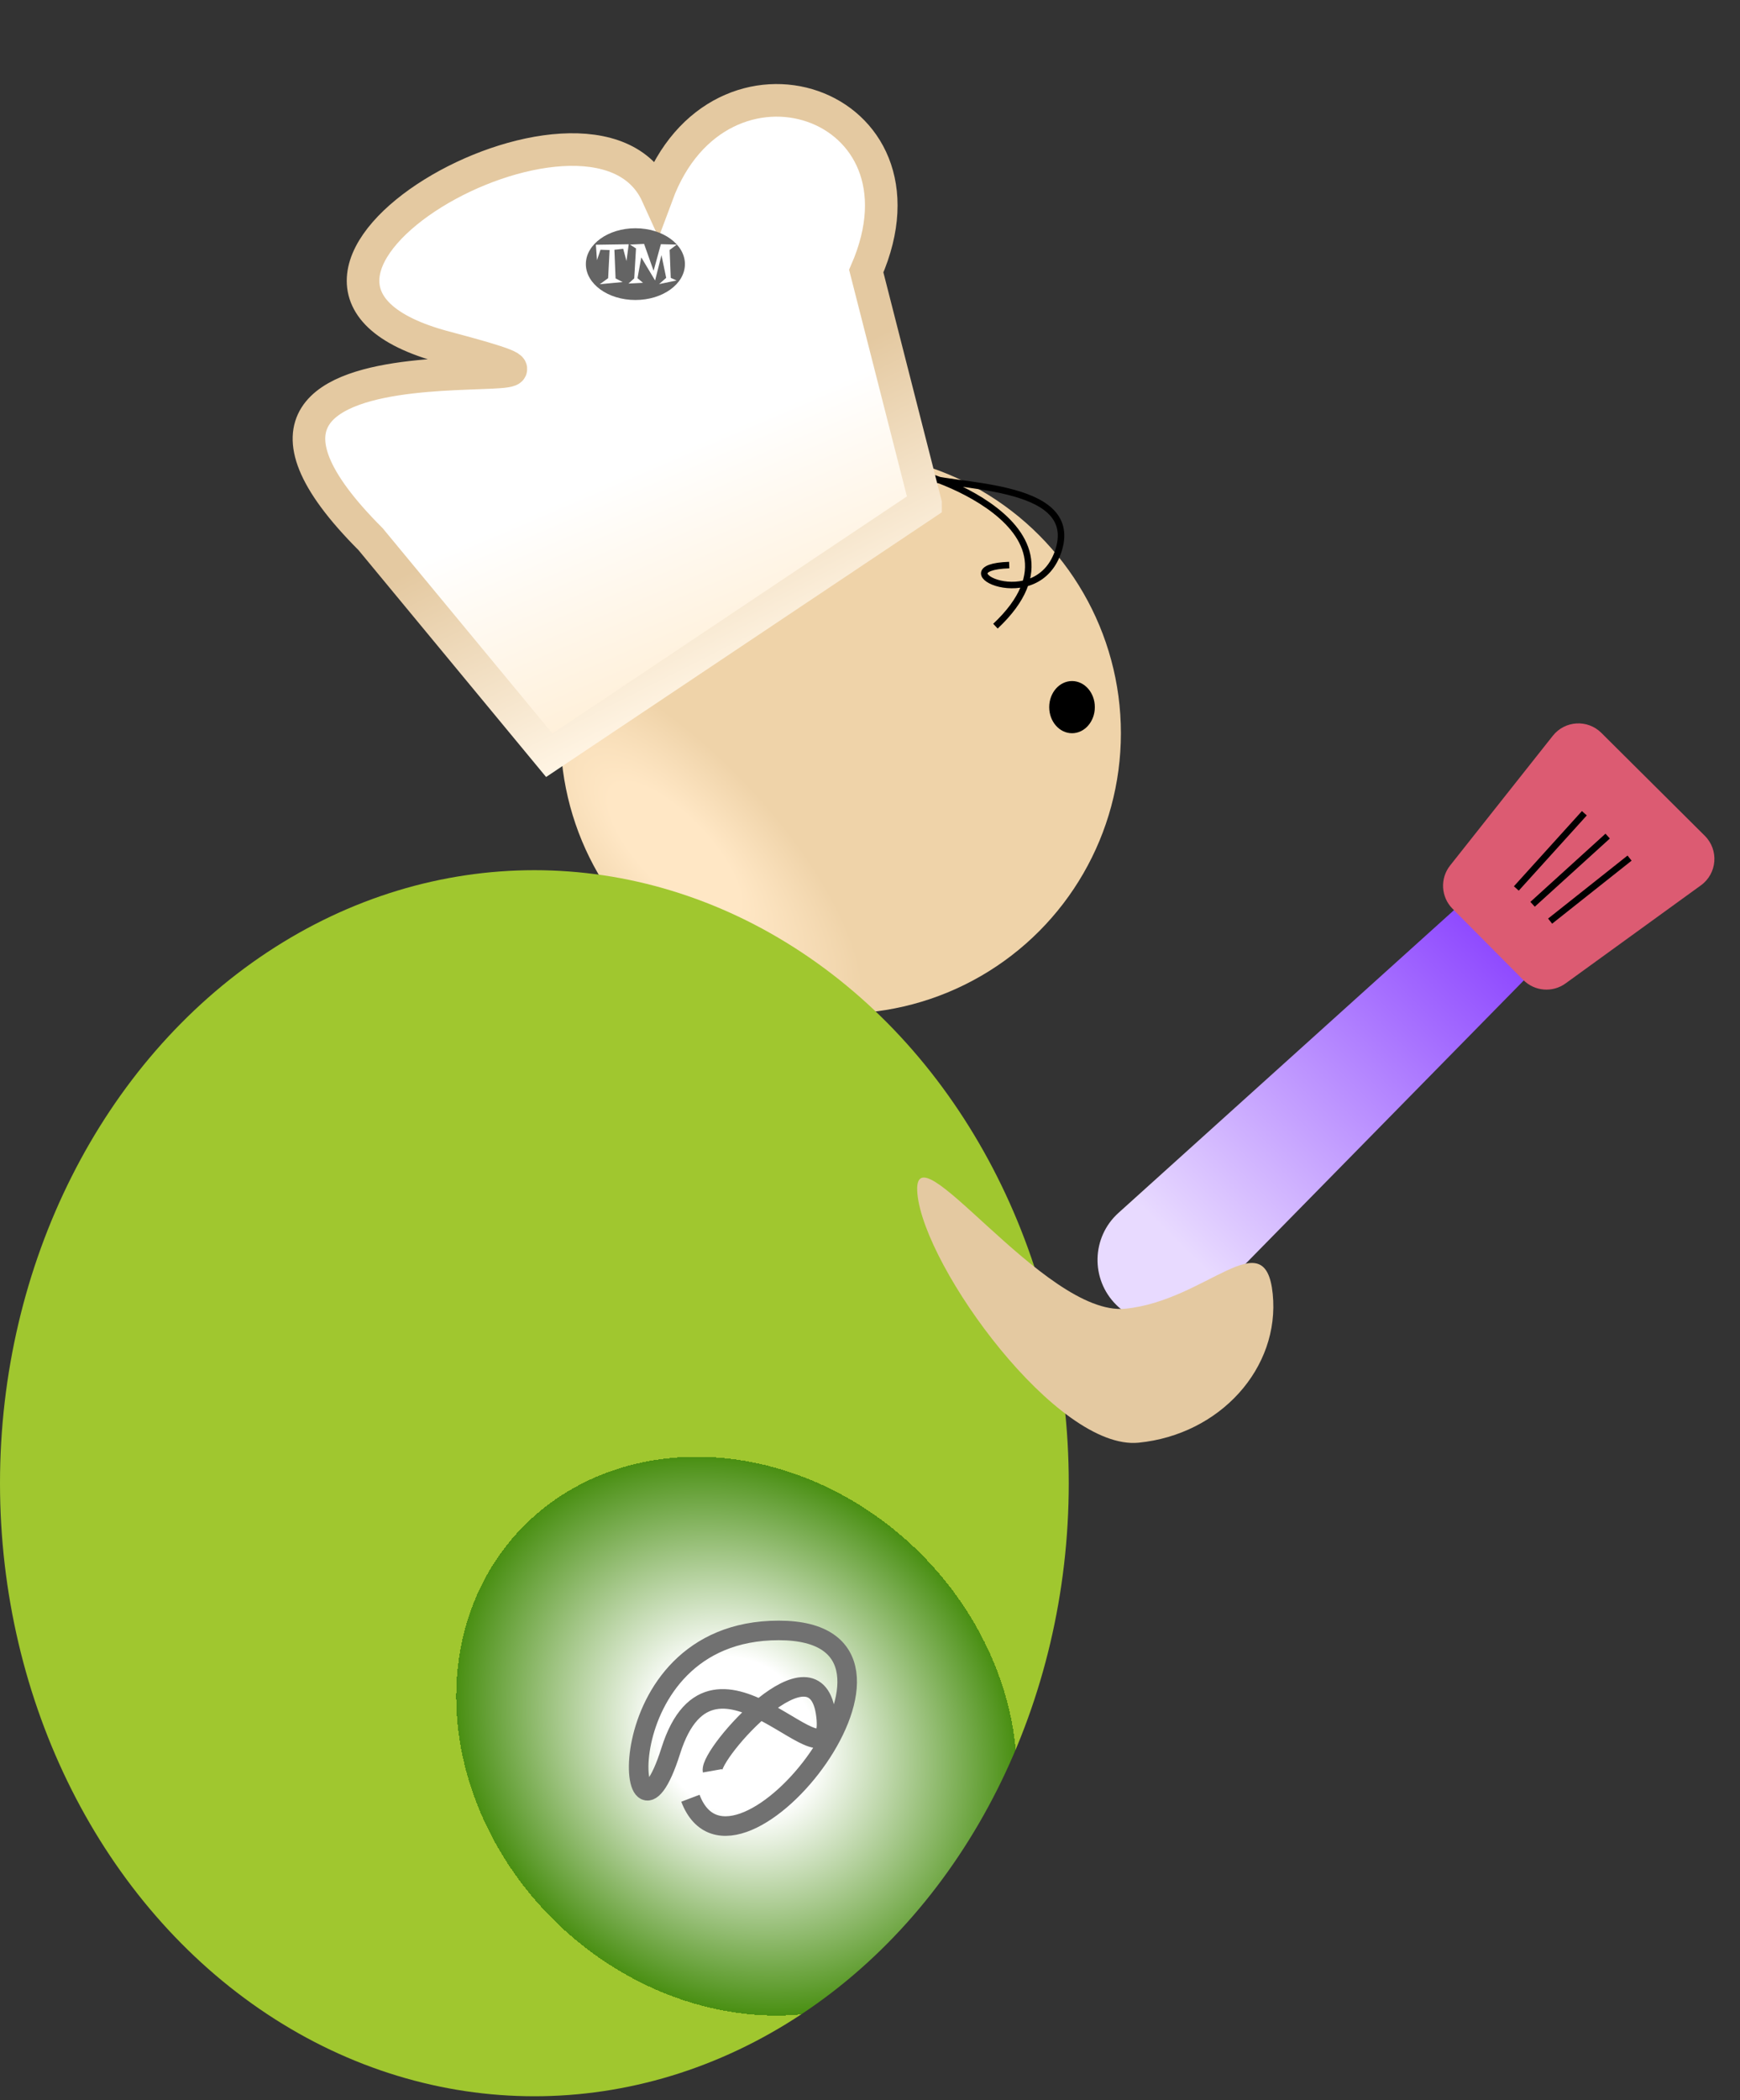 <svg width="267" height="322" fill="none" xmlns="http://www.w3.org/2000/svg"><rect width="100%" height="100%" fill="#333333" stroke="none"/><circle cx="129" cy="112.429" r="43" fill="url(#paint0_radial)"/><ellipse cx="82" cy="227.429" rx="82" ry="94" fill="url(#paint1_radial)"/><path d="M152.748 96.015c17.461-16.414-16.395-25.174-11.783-23.16s24.66.871 21.519 11.365c-3.141 10.495-18.478 2.767-7.621 2.427" stroke="#000"/><path d="M142.023 77.216L84.285 115.808 56.868 82.675C19.658 45.488 106.887 63.454 68.319 53.257 29.75 43.06 91.042 8.289 100.832 29.858c9.52-25.658 43.472-14.351 32.092 11.712l9.099 35.645z" fill="url(#paint2_linear)" stroke="url(#paint3_linear)" stroke-width="5"/><ellipse cx="164.5" cy="108.429" rx="3.5" ry="4" fill="#000"/><path d="M109.329 271.521c-.463-2.624 15.953-21.202 17.423-8.421 1.47 12.781-17.226-15.535-23.828 5.372C96.323 289.379 92.046 250 119.493 250c27.447 0-6.776 43.51-13.551 25.732" stroke="#717171" stroke-width="3"/><path d="M235.109 149.025c2.201-2.24 2.783-5.611 1.461-8.459-2.137-4.603-8.119-5.823-11.888-2.425l-26.548 23.937-26.516 23.909c-4.137 3.73-4.289 10.169-.334 14.091 3.816 3.783 9.981 3.743 13.747-.09l50.078-50.963z" fill="url(#paint4_linear)"/><path d="M238.281 112.815c1.853-2.338 5.328-2.544 7.444-.44l15.873 15.78c2.186 2.173 1.904 5.787-.593 7.595l-20.773 15.043c-1.994 1.444-4.743 1.222-6.479-.524l-10.863-10.927c-1.786-1.797-1.946-4.645-.373-6.631l15.764-19.896z" fill="#DC5B72"/><path stroke="#000" d="M232.678 136.233l10.439-11.534M235.172 138.658l11.521-10.454M237.862 141.24l12.192-9.662"/><path d="M172.676 200.672c12.494-1.249 21.487-13.606 22.622-2.261 1.134 11.344-8.075 21.553-20.568 22.802-12.494 1.249-32.815-26.754-33.949-38.098-1.134-11.345 19.401 18.806 31.895 17.557z" fill="#E4C9A1"/><ellipse cx="97.5" cy="40.5" rx="7.6" ry="5.5" fill="#646464"/><path d="M96.476 37.452l-.343 2.575-.505-1.881-1.349.154.18 4.39 1.09.558-3.511.334 1.279-.927.224-4.311-1.393-.053-.541 1.6-.171-2.364 5.041-.075zm7.378.053l-1.098.822.171 4.276.884.404-2.677.558 1.09-.962-.721-3.485-.98 3.889-2.122-3.538-.576 3.186.844.712-2.232.114.883-.8.273-4.588-.927-.589 2.167-.105 1.46 4.122 1.116-4.078 2.447.061z" fill="#fff"/><defs><linearGradient id="paint2_linear" x1="80.426" y1="23.088" x2="114.574" y2="102.838" gradientUnits="userSpaceOnUse"><stop offset=".594" stop-color="#fff"/><stop offset="1" stop-color="#FFEFD7"/></linearGradient><linearGradient id="paint3_linear" x1="80.426" y1="23.088" x2="119.5" y2="100.5" gradientUnits="userSpaceOnUse"><stop offset=".573" stop-color="#E4C9A1"/><stop offset="1" stop-color="#FFF4E3"/></linearGradient><linearGradient id="paint4_linear" x1="235.72" y1="134.724" x2="171.101" y2="199.896" gradientUnits="userSpaceOnUse"><stop stop-color="#7F30FF"/><stop offset=".854" stop-color="#E8DAFF"/></linearGradient><radialGradient id="paint0_radial" cx="0" cy="0" r="1" gradientUnits="userSpaceOnUse" gradientTransform="matrix(-11 10.5 -26.829 -28.106 103.5 130.5)"><stop offset=".344" stop-color="#FFE7C5"/><stop offset="1" stop-color="#EFD3A9"/></radialGradient><radialGradient id="paint1_radial" cx="0" cy="0" r="1" gradientUnits="userSpaceOnUse" gradientTransform="matrix(-79 -74 64.553 -68.915 113 265.929)"><stop offset=".12" stop-color="#fff"/><stop offset=".422" stop-color="#498F12"/><stop offset=".422" stop-color="#A0C72F"/></radialGradient></defs></svg>